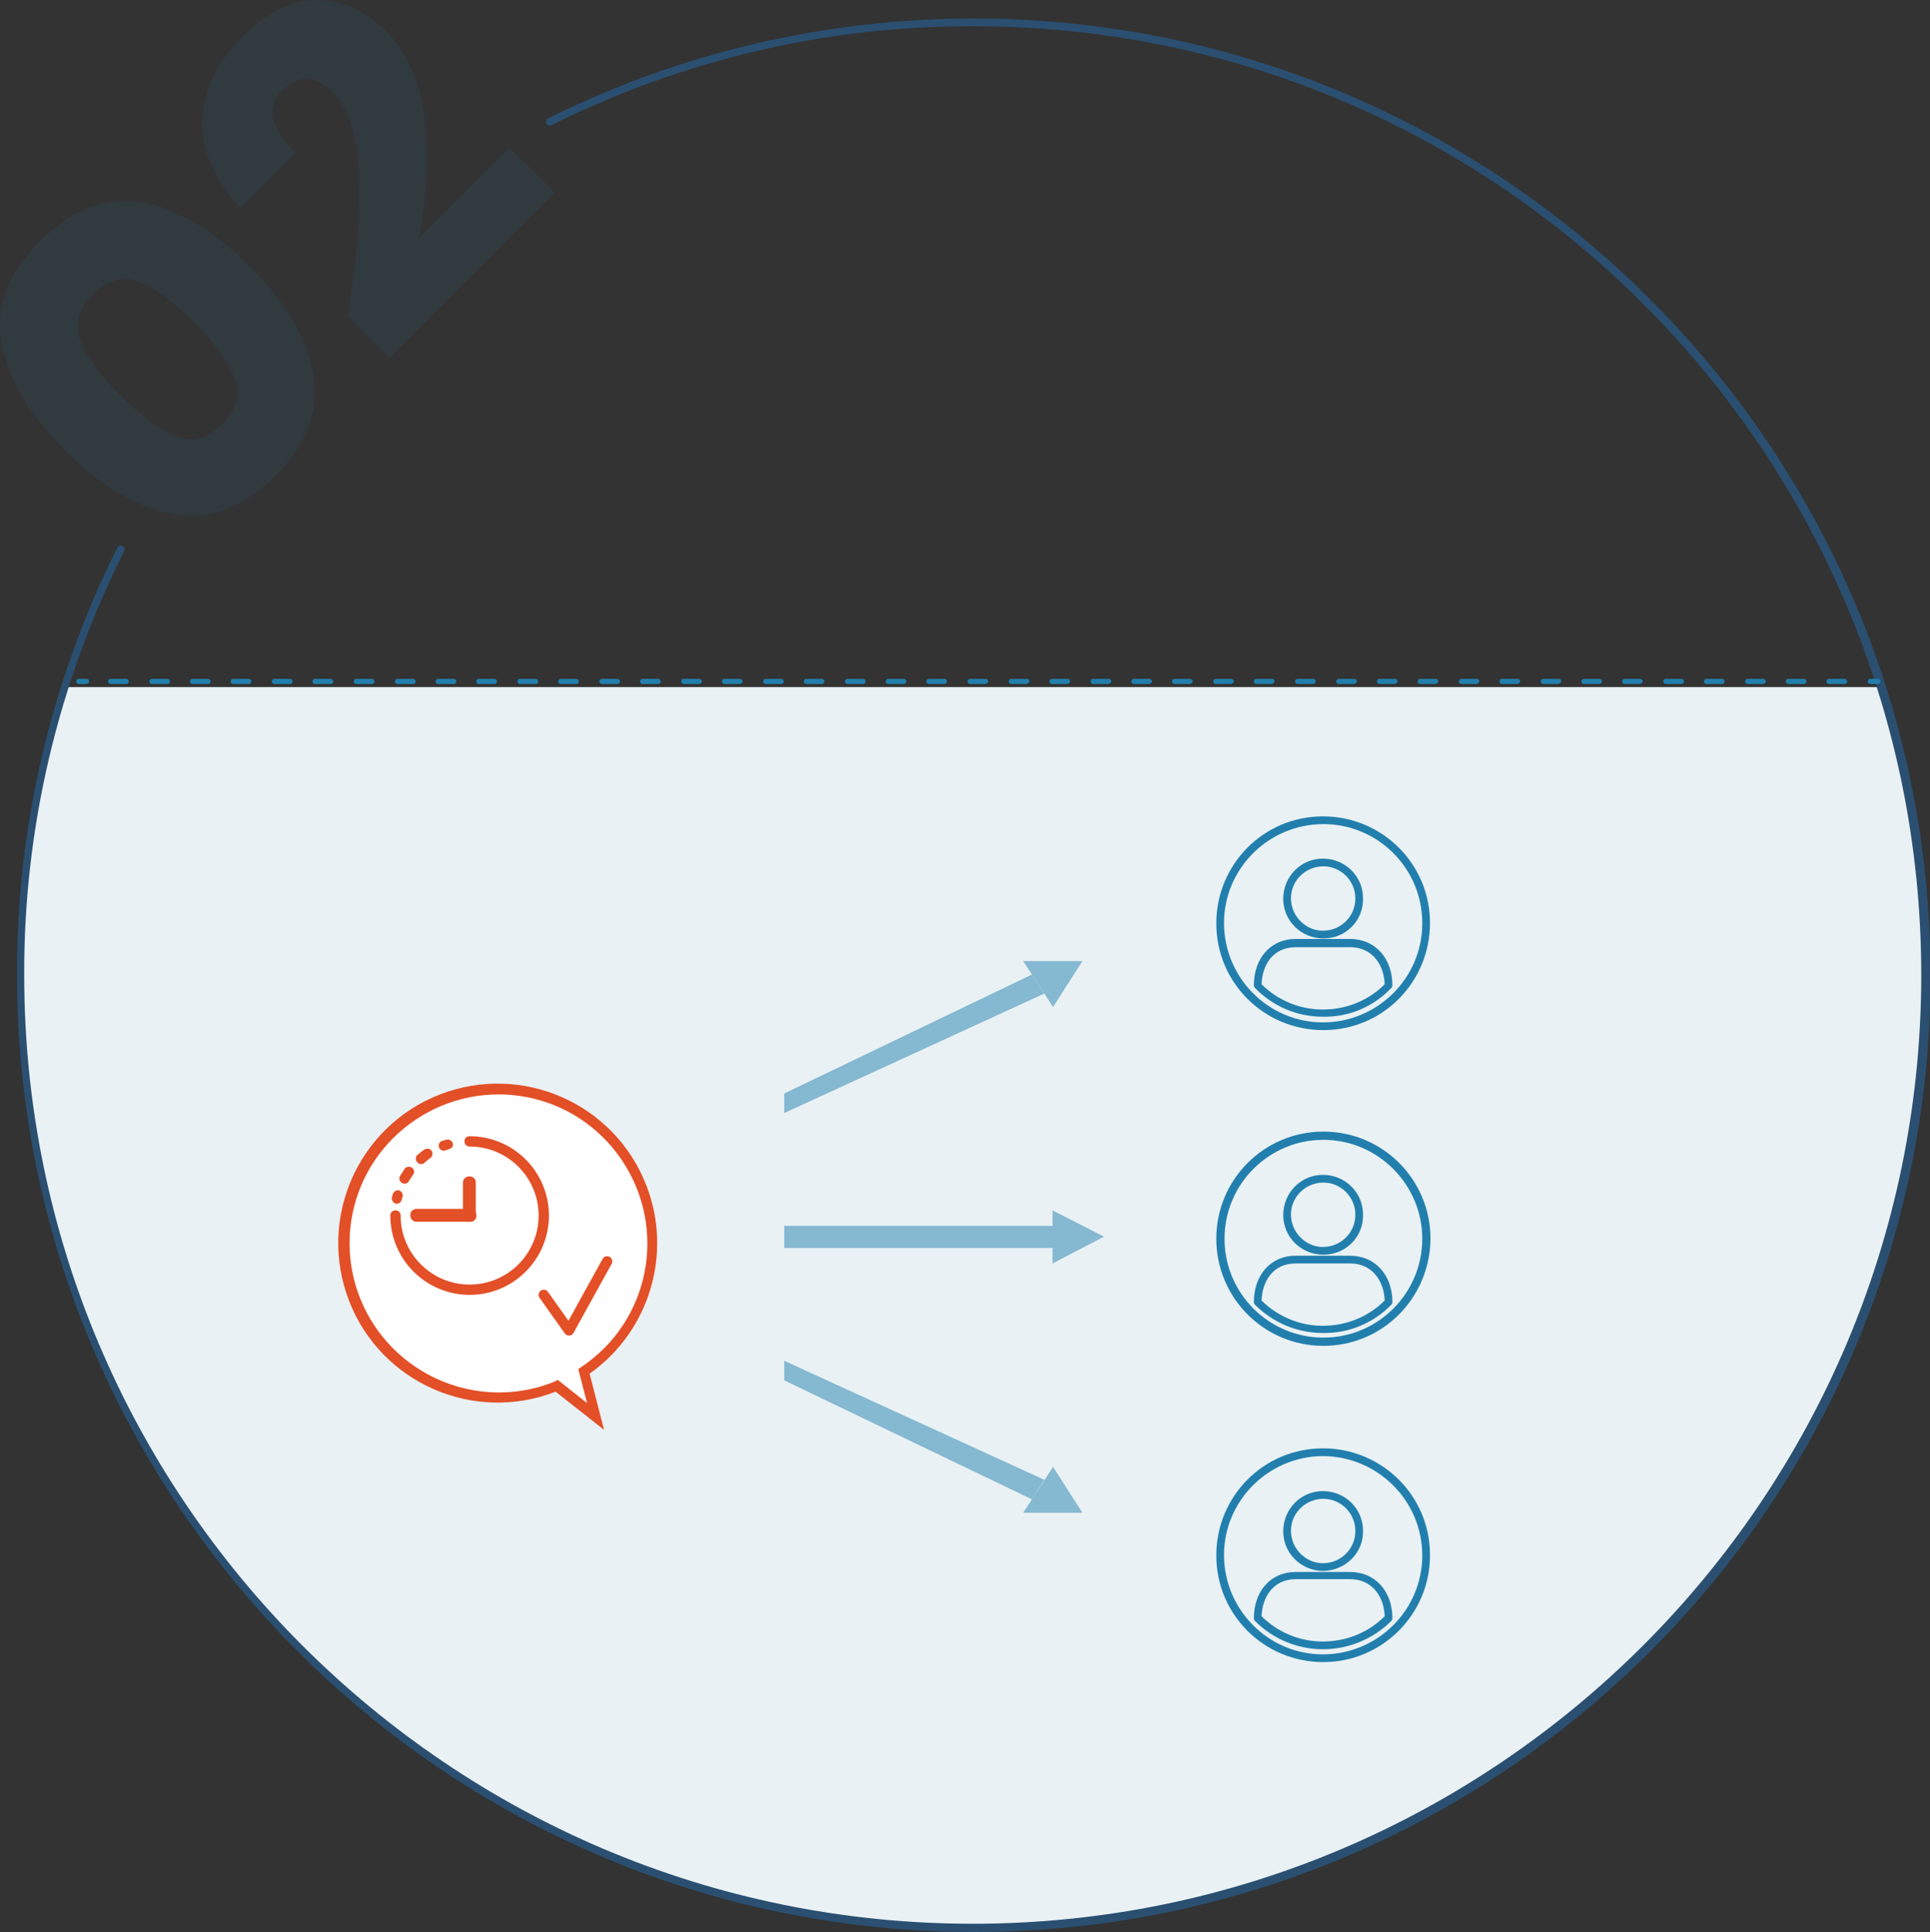 <?xml version="1.0" encoding="utf-8"?>
<!-- Generator: Adobe Illustrator 23.1.1, SVG Export Plug-In . SVG Version: 6.00 Build 0)  -->
<svg version="1.1" id="Calque_1" xmlns="http://www.w3.org/2000/svg" xmlns:xlink="http://www.w3.org/1999/xlink" x="0px" y="0px"
	 viewBox="0 0 374.8 375.1" style="enable-background:new 0 0 374.8 375.1;" xml:space="preserve">
<rect x="0" y="0" width="374.8" height="375.1" fill="#333333" stroke="none"/>
<style type="text/css">
	.st0{opacity:0.1;}
	.st1{fill:#227FAD;}
	.st2{fill:#E9F1F4;}
	.st3{fill:#2A4F71;}
	.st4{fill:#FFFFFF;}
	.st5{fill:#E34F27;}
	.st6{fill:none;stroke:#E34F27;stroke-width:2;stroke-linecap:round;stroke-linejoin:round;}
	.st7{opacity:0.5;}
</style>
<title>Fichier 3</title>
<g>
	<g id="NOTIFICATIONS">
		<g class="st0">
			<path class="st1" d="M12.7,87.5c-7-7-11.1-13.9-12.4-20.9c-1.3-7,1.2-13.5,7.5-19.8c6.2-6.2,12.8-8.7,19.7-7.5
				s13.9,5.4,20.9,12.3c7,7,11.2,14.1,12.4,21c1.3,7-1.2,13.6-7.4,19.8c-6.2,6.2-12.8,8.7-19.8,7.4S19.7,94.5,12.7,87.5z M37.7,62.5
				c-4.1-4-7.6-6.6-10.7-7.8s-6-0.4-8.9,2.4c-2.8,2.8-3.7,5.8-2.5,9c1.2,3.2,3.8,6.7,7.8,10.7c4,4,7.6,6.6,10.8,7.9s6.2,0.4,9-2.4
				c2.8-2.8,3.6-5.8,2.3-8.9C44.3,70.2,41.7,66.6,37.7,62.5L37.7,62.5z"/>
			<path class="st1" d="M64.8,18.1c-3.5-3.5-6.7-3.7-9.8-0.7c-1.6,1.4-2.3,3.5-1.9,5.5c0.4,2,1.8,4.3,4.2,6.8L46.7,40.4
				c-5.2-5.7-7.7-11.5-7.4-17.3s2.8-11,7.5-15.7C51.6,2.5,56.5,0,61.5,0s9.4,2,13.3,5.9c4.4,4.4,7,10.3,7.8,17.9
				c0.8,7.6,0.3,15.2-1.4,22.6l17.7-17.8l8.8,8.8L75.6,69.5l-8.1-8.1C71.3,38.2,70.4,23.8,64.8,18.1z"/>
		</g>
		<path class="st2" d="M189,374.7c102.2,0,185-82.8,185-185c0-19.1-2.9-38.1-8.8-56.3H12.7C6.9,151.6,4,170.6,4,189.7
			C4,291.9,86.8,374.7,189,374.7z"/>
		<path class="st3" d="M189.1,375.1C86.7,375.1,3.3,291.7,3.3,189.3c-0.1-28.8,6.6-57.2,19.5-83c0.2-0.4,0.6-0.5,1-0.3
			c0.4,0.2,0.5,0.6,0.3,1c-12.8,25.5-19.5,53.8-19.4,82.3c0,101.6,82.7,184.2,184.2,184.2s184.2-82.6,184.2-184.2
			S290.7,5.1,189.1,5.1c-28.5-0.1-56.5,6.5-82,19.2c-0.4,0.2-0.8,0-1-0.3c0,0,0,0,0,0c-0.2-0.4,0-0.8,0.3-1
			c25.7-12.8,54-19.4,82.7-19.4c102.4,0,185.8,83.3,185.8,185.8S291.5,375.1,189.1,375.1z"/>
		<path class="st1" d="M16.8,132.8h-1.5c-0.3,0-0.5-0.2-0.5-0.5c0-0.3,0.2-0.5,0.5-0.5h1.5c0.3,0,0.5,0.2,0.5,0.5
			S17,132.8,16.8,132.8z"/>
		<path class="st1" d="M358.2,132.8h-3c-0.3,0-0.5-0.2-0.5-0.5s0.2-0.5,0.5-0.5h3c0.3,0,0.5,0.2,0.5,0.5S358.5,132.8,358.2,132.8z
			 M350.3,132.8h-3c-0.3,0-0.5-0.2-0.5-0.5c0-0.3,0.2-0.5,0.5-0.5h3c0.3,0,0.5,0.2,0.5,0.5S350.6,132.8,350.3,132.8z M342.4,132.8
			h-3c-0.3,0-0.5-0.2-0.5-0.5c0-0.3,0.2-0.5,0.5-0.5h3c0.3,0,0.5,0.2,0.5,0.5S342.6,132.8,342.4,132.8z M334.4,132.8h-3
			c-0.3,0-0.5-0.2-0.5-0.5c0-0.3,0.2-0.5,0.5-0.5h3c0.3,0,0.5,0.2,0.5,0.5S334.7,132.8,334.4,132.8z M326.5,132.8h-3
			c-0.3,0-0.5-0.2-0.5-0.5s0.2-0.5,0.5-0.5h3c0.3,0,0.5,0.2,0.5,0.5S326.8,132.8,326.5,132.8z M318.5,132.8h-3
			c-0.3,0-0.5-0.2-0.5-0.5s0.2-0.5,0.5-0.5h3c0.3,0,0.5,0.2,0.5,0.5C319,132.5,318.8,132.7,318.5,132.8z M310.6,132.8h-3
			c-0.3,0-0.5-0.2-0.5-0.5s0.2-0.5,0.5-0.5h3c0.3,0,0.5,0.2,0.5,0.5C311.1,132.5,310.9,132.7,310.6,132.8z M302.7,132.8h-3
			c-0.3,0-0.5-0.2-0.5-0.5s0.2-0.5,0.5-0.5h3c0.3,0,0.5,0.2,0.5,0.5C303.2,132.5,302.9,132.7,302.7,132.8L302.7,132.8z M294.7,132.8
			h-3c-0.3,0-0.5-0.2-0.5-0.5s0.2-0.5,0.5-0.5h3c0.3,0,0.5,0.2,0.5,0.5C295.2,132.5,295,132.7,294.7,132.8L294.7,132.8z
			 M286.8,132.8h-3c-0.3,0-0.5-0.2-0.5-0.5c0-0.3,0.2-0.5,0.5-0.5h3c0.3,0,0.5,0.2,0.5,0.5C287.3,132.5,287.1,132.7,286.8,132.8
			L286.8,132.8z M278.8,132.8h-3c-0.3,0-0.5-0.2-0.5-0.5c0-0.3,0.2-0.5,0.5-0.5h3c0.3,0,0.5,0.2,0.5,0.5
			C279.3,132.5,279.1,132.7,278.8,132.8L278.8,132.8z M270.9,132.8h-3c-0.3,0-0.5-0.2-0.5-0.5c0-0.3,0.2-0.5,0.5-0.5h3
			c0.3,0,0.5,0.2,0.5,0.5C271.4,132.5,271.2,132.7,270.9,132.8L270.9,132.8z M263,132.8h-3c-0.3,0-0.5-0.2-0.5-0.5s0.2-0.5,0.5-0.5
			h3c0.3,0,0.5,0.2,0.5,0.5C263.5,132.5,263.3,132.7,263,132.8L263,132.8z M255,132.8h-3c-0.3,0-0.5-0.2-0.5-0.5s0.2-0.5,0.5-0.5h3
			c0.3,0,0.5,0.2,0.5,0.5C255.5,132.5,255.3,132.8,255,132.8C255,132.8,255,132.8,255,132.8L255,132.8z M247,132.8h-3
			c-0.3,0-0.5-0.2-0.5-0.5s0.2-0.5,0.5-0.5h3c0.3,0,0.5,0.2,0.5,0.5C247.5,132.5,247.3,132.7,247,132.8L247,132.8z M239.1,132.8h-3
			c-0.3,0-0.5-0.2-0.5-0.5s0.2-0.5,0.5-0.5h3c0.3,0,0.5,0.2,0.5,0.5C239.6,132.5,239.4,132.7,239.1,132.8L239.1,132.8z M231.1,132.8
			h-3c-0.3,0-0.5-0.2-0.5-0.5c0-0.3,0.2-0.5,0.5-0.5h3c0.3,0,0.5,0.2,0.5,0.5C231.6,132.5,231.4,132.7,231.1,132.8L231.1,132.8z
			 M223.2,132.8h-3c-0.3,0-0.5-0.2-0.5-0.5c0-0.3,0.2-0.5,0.5-0.5h3c0.3,0,0.5,0.2,0.5,0.5C223.7,132.5,223.5,132.7,223.2,132.8
			L223.2,132.8z M215.3,132.8h-3c-0.3,0-0.5-0.2-0.5-0.5c0-0.3,0.2-0.5,0.5-0.5h3c0.3,0,0.5,0.2,0.5,0.5
			C215.8,132.5,215.6,132.7,215.3,132.8L215.3,132.8z M207.3,132.8h-3c-0.3,0-0.5-0.2-0.5-0.5s0.2-0.5,0.5-0.5h3
			c0.3,0,0.5,0.2,0.5,0.5C207.8,132.5,207.6,132.7,207.3,132.8L207.3,132.8z M199.4,132.8h-3c-0.3,0-0.5-0.2-0.5-0.5
			s0.2-0.5,0.5-0.5h3c0.3,0,0.5,0.2,0.5,0.5C199.9,132.5,199.7,132.7,199.4,132.8L199.4,132.8z M191.4,132.8h-3
			c-0.3,0-0.5-0.2-0.5-0.5s0.2-0.5,0.5-0.5h3c0.3,0,0.5,0.2,0.5,0.5C191.9,132.5,191.7,132.7,191.4,132.8L191.4,132.8z M183.4,132.8
			h-3c-0.3,0-0.5-0.2-0.5-0.5s0.2-0.5,0.5-0.5h3c0.3,0,0.5,0.2,0.5,0.5c0,0.2-0.2,0.5-0.4,0.5H183.4z M175.5,132.8h-3
			c-0.3,0-0.5-0.2-0.5-0.5c0-0.3,0.2-0.5,0.5-0.5h3c0.3,0,0.5,0.2,0.5,0.5c0,0.2-0.2,0.5-0.4,0.5H175.5z M167.6,132.8h-3
			c-0.3,0-0.5-0.2-0.5-0.5c0-0.3,0.2-0.5,0.5-0.5h3c0.3,0,0.5,0.2,0.5,0.5c0,0.2-0.2,0.5-0.4,0.5H167.6z M159.6,132.8h-3
			c-0.3,0-0.5-0.2-0.5-0.5c0-0.3,0.2-0.5,0.5-0.5h3c0.3,0,0.5,0.2,0.5,0.5c0,0.2-0.2,0.5-0.4,0.5H159.6z M151.7,132.8h-3
			c-0.3,0-0.5-0.2-0.5-0.5s0.2-0.5,0.5-0.5h3c0.3,0,0.5,0.2,0.5,0.5c0,0.2-0.2,0.5-0.4,0.5H151.7z M143.7,132.8h-3
			c-0.3,0-0.5-0.2-0.5-0.5s0.2-0.5,0.5-0.5h3c0.3,0,0.5,0.2,0.5,0.5c0,0.2-0.2,0.4-0.4,0.5H143.7z M135.8,132.8h-3
			c-0.3,0-0.5-0.2-0.5-0.5s0.2-0.5,0.5-0.5h3c0.3,0,0.5,0.2,0.5,0.5c0,0.2-0.2,0.4-0.4,0.5H135.8z M127.8,132.8h-3
			c-0.3,0-0.5-0.2-0.5-0.5s0.2-0.5,0.5-0.5h3c0.3,0,0.5,0.2,0.5,0.5c0,0.2-0.1,0.4-0.3,0.5H127.8z M119.9,132.8h-3
			c-0.3,0-0.5-0.2-0.5-0.5s0.2-0.5,0.5-0.5h3c0.3,0,0.5,0.2,0.5,0.5c0,0.2-0.1,0.4-0.4,0.5H119.9z M111.9,132.8h-3
			c-0.3,0-0.5-0.2-0.5-0.5c0-0.3,0.2-0.5,0.5-0.5h3c0.3,0,0.5,0.2,0.5,0.5c0,0.2-0.1,0.4-0.3,0.5H111.9z M104,132.8h-3
			c-0.3,0-0.5-0.2-0.5-0.5c0-0.3,0.2-0.5,0.5-0.5h3c0.3,0,0.5,0.2,0.5,0.5c0,0.2-0.1,0.4-0.3,0.5H104z M96,132.8h-3
			c-0.3,0-0.5-0.2-0.5-0.5c0-0.3,0.2-0.5,0.5-0.5h3c0.3,0,0.5,0.2,0.5,0.5c0,0.2-0.1,0.4-0.3,0.5H96z M88.1,132.8h-3
			c-0.3,0-0.5-0.2-0.5-0.5s0.2-0.5,0.5-0.5h3c0.3,0,0.5,0.2,0.5,0.5c0,0.2-0.1,0.4-0.3,0.5H88.1z M80.2,132.8h-3
			c-0.3,0-0.5-0.2-0.5-0.5s0.2-0.5,0.5-0.5h3c0.3,0,0.5,0.2,0.5,0.5c0,0.2-0.1,0.4-0.3,0.5H80.2z M72.2,132.8h-3
			c-0.3,0-0.5-0.2-0.5-0.5s0.2-0.5,0.5-0.5h3c0.3,0,0.5,0.2,0.5,0.5c0,0.2-0.1,0.4-0.3,0.5H72.2z M64.2,132.8h-3
			c-0.3,0-0.5-0.2-0.5-0.5s0.2-0.5,0.5-0.5h3c0.3,0,0.5,0.2,0.5,0.5c0,0.2-0.1,0.4-0.3,0.5H64.2z M56.3,132.8h-3
			c-0.3,0-0.5-0.2-0.5-0.5c0-0.3,0.2-0.5,0.5-0.5h3c0.3,0,0.5,0.2,0.5,0.5c0,0.2-0.1,0.4-0.3,0.5H56.3z M48.3,132.8h-3
			c-0.3,0-0.5-0.2-0.5-0.5c0-0.3,0.2-0.5,0.5-0.5h3c0.3,0,0.5,0.2,0.5,0.5c0,0.2-0.1,0.4-0.3,0.5H48.3z M40.4,132.8h-3
			c-0.3,0-0.5-0.2-0.5-0.5c0-0.3,0.2-0.5,0.5-0.5h3c0.3,0,0.5,0.2,0.5,0.5c0,0.2-0.1,0.4-0.3,0.5H40.4z M32.5,132.8h-3
			c-0.3,0-0.5-0.2-0.5-0.5s0.2-0.5,0.5-0.5h3c0.3,0,0.5,0.2,0.5,0.5c0,0.2-0.1,0.4-0.3,0.5H32.5z M24.5,132.8h-3
			c-0.3,0-0.5-0.2-0.5-0.5s0.2-0.5,0.5-0.5h3c0.3,0,0.5,0.2,0.5,0.5c0,0.2-0.1,0.4-0.3,0.5H24.5z"/>
		<path class="st1" d="M364.7,132.8h-1.5c-0.3,0-0.5-0.2-0.5-0.5s0.2-0.5,0.5-0.5h1.5c0.3,0,0.5,0.2,0.5,0.5
			C365.2,132.5,365,132.7,364.7,132.8z"/>
		<path class="st4" d="M66.7,241.3c0,16.6,13.4,30,30,30c3.9,0,7.8-0.8,11.4-2.3l7.5,5.9l-2.2-8.8c13.8-9.2,17.5-27.8,8.3-41.6
			c-9.2-13.8-27.8-17.5-41.6-8.3C71.7,222,66.7,231.3,66.7,241.3z"/>
		<path class="st5" d="M117.3,277.6l-9.4-7.4c-16,6.2-33.9-1.7-40.1-17.6c-6.2-16,1.7-33.9,17.6-40.1c16-6.2,33.9,1.7,40.1,17.6
			c5.2,13.3,0.6,28.4-11,36.6L117.3,277.6z M108.3,267.9l5.7,4.5l-1.7-6.6l0.6-0.4c13.3-8.9,16.8-26.8,7.9-40.1
			c-8.9-13.3-26.8-16.8-40.1-7.9c-13.3,8.9-16.8,26.8-7.9,40.1c7.7,11.4,22.3,15.9,35,10.7L108.3,267.9z"/>
		<polyline class="st6" points="105.6,251.4 110.5,258.3 117.9,244.9 		"/>
		<path class="st5" d="M91.2,251.4c-8.5,0-15.4-6.9-15.4-15.4c0-0.6,0.4-1,1-1s1,0.4,1,1c0,7.4,6,13.4,13.4,13.4s13.4-6,13.4-13.4
			c0-7.4-6-13.4-13.4-13.4c0,0,0,0,0,0c-0.6,0-1-0.4-1-1s0.4-1,1-1c8.5,0,15.4,6.9,15.4,15.4C106.6,244.5,99.7,251.4,91.2,251.4
			L91.2,251.4z"/>
		<path class="st5" d="M86.2,223.4c-0.6,0-1-0.4-1-1c0-0.4,0.3-0.8,0.7-0.9l0.7-0.2c0.5-0.2,1.1,0.1,1.3,0.6c0,0,0,0,0,0
			c0.2,0.5-0.1,1.1-0.7,1.2l-0.6,0.2C86.4,223.4,86.3,223.4,86.2,223.4z"/>
		<path class="st5" d="M78.6,229.8c-0.2,0-0.3,0-0.5-0.1c-0.5-0.3-0.7-0.9-0.4-1.4c0,0,0,0,0,0c0.3-0.5,0.6-0.9,0.9-1.4
			c0.3-0.4,0.9-0.5,1.4-0.2c0.4,0.3,0.6,0.9,0.2,1.4c0,0,0,0,0,0c-0.3,0.4-0.5,0.8-0.8,1.2C79.3,229.6,79,229.8,78.6,229.8z
			 M81.8,226c-0.3,0-0.6-0.1-0.8-0.4c-0.4-0.4-0.3-1.1,0.1-1.4c0,0,0,0,0,0c0.4-0.3,0.8-0.7,1.3-1c0.5-0.3,1.1-0.2,1.4,0.2
			c0.3,0.5,0.2,1.1-0.2,1.4c0,0,0,0,0,0c-0.4,0.3-0.8,0.6-1.1,0.9C82.3,225.9,82.1,226,81.8,226L81.8,226z"/>
		<path class="st5" d="M77.1,233.7c-0.1,0-0.1,0-0.2,0c-0.5-0.1-0.9-0.7-0.8-1.2l0.2-0.7c0.2-0.5,0.7-0.8,1.2-0.7
			c0.5,0.2,0.8,0.7,0.7,1.2c-0.1,0.2-0.1,0.4-0.2,0.6C77.9,233.4,77.5,233.7,77.1,233.7z"/>
		<path class="st5" d="M91.1,228.4h0.1c0.7,0,1.2,0.5,1.2,1.2v6.4c0,0.7-0.5,1.2-1.2,1.2h-0.1c-0.7,0-1.2-0.5-1.2-1.2v-6.4
			C89.9,229,90.4,228.4,91.1,228.4z"/>
		<path class="st5" d="M79.7,236L79.7,236c0,0.7,0.5,1.2,1.2,1.2h10.5c0.7,0,1.2-0.6,1.1-1.3l0,0c0-0.7-0.5-1.2-1.2-1.2H80.8
			C80.1,234.8,79.6,235.3,79.7,236z"/>
		<path class="st1" d="M257,182.2c-4.3,0-7.8-3.4-7.8-7.7c0-4.3,3.4-7.8,7.7-7.8c4.3,0,7.8,3.4,7.8,7.7c0,0,0,0,0,0
			C264.8,178.7,261.4,182.2,257,182.2C257,182.2,257,182.2,257,182.2z M257,168.2c-3.5,0-6.3,2.8-6.3,6.2s2.8,6.3,6.2,6.3
			c3.5,0,6.3-2.8,6.3-6.2c0,0,0-0.1,0-0.1C263.2,171,260.4,168.2,257,168.2z"/>
		<path class="st1" d="M256.9,197.4L256.9,197.4c-5,0-9.7-2-13.2-5.6c-0.1-0.1-0.2-0.3-0.2-0.5c0-5.3,3.3-9,8.1-9h10.6
			c4.8,0,8.2,3.7,8.2,9c0,0.2-0.1,0.4-0.2,0.5C266.7,195.5,261.9,197.5,256.9,197.4z M245,191.1c3.1,3.1,7.4,4.9,11.8,4.9h0.1
			c4.5,0,8.8-1.7,12-4.9c-0.1-3.5-2.2-7.2-6.7-7.2h-10.6C247.2,183.9,245.1,187.4,245,191.1z M269.6,191.4L269.6,191.4z"/>
		<path class="st1" d="M257,200c-11.5,0-20.8-9.2-20.8-20.7s9.2-20.8,20.7-20.8c11.5,0,20.8,9.2,20.8,20.7
			C277.7,190.7,268.5,200,257,200z M257,160c-10.6,0-19.3,8.6-19.3,19.2c0,10.6,8.6,19.3,19.2,19.3c10.6,0,19.3-8.6,19.3-19.2
			c0,0,0-0.1,0-0.1C276.2,168.6,267.6,160,257,160z"/>
		<path class="st1" d="M257,243.6c-4.3,0-7.8-3.4-7.8-7.7c0-4.3,3.4-7.8,7.7-7.8c4.3,0,7.8,3.4,7.8,7.7c0,0,0,0,0,0
			C264.8,240.1,261.4,243.6,257,243.6C257,243.6,257,243.6,257,243.6z M257,229.6c-3.5,0-6.3,2.8-6.3,6.2s2.8,6.3,6.2,6.3
			c3.5,0,6.3-2.8,6.3-6.2c0,0,0-0.1,0-0.1C263.2,232.4,260.4,229.6,257,229.6z"/>
		<path class="st1" d="M256.9,258.8L256.9,258.8c-5,0-9.7-2-13.2-5.5c-0.1-0.1-0.2-0.3-0.2-0.5c0-5.3,3.3-9,8.1-9h10.6
			c4.8,0,8.2,3.7,8.2,9c0,0.2-0.1,0.4-0.2,0.5C266.7,256.9,261.9,258.9,256.9,258.8z M245,252.5c3.1,3.1,7.4,4.9,11.8,4.9h0.1
			c4.5,0,8.8-1.7,12-4.9c-0.1-3.5-2.2-7.2-6.7-7.2h-10.6C247.2,245.3,245.1,248.8,245,252.5z M269.6,252.8L269.6,252.8z"/>
		<path class="st1" d="M257,261.3c-11.5,0-20.8-9.3-20.8-20.8s9.3-20.8,20.8-20.8c11.5,0,20.8,9.3,20.8,20.8l0,0
			C277.7,252,268.5,261.3,257,261.3z M257,221.3c-10.6,0-19.2,8.6-19.2,19.2s8.6,19.2,19.2,19.2c10.6,0,19.2-8.6,19.2-19.2
			C276.2,230,267.6,221.3,257,221.3L257,221.3z"/>
		<path class="st1" d="M257,305c-4.3,0-7.8-3.4-7.8-7.7c0-4.3,3.4-7.8,7.7-7.8c4.3,0,7.8,3.4,7.8,7.7
			C264.8,301.4,261.4,304.9,257,305C257,305,257,305,257,305z M257,291c-3.5,0-6.3,2.8-6.3,6.2s2.8,6.3,6.2,6.3
			c3.5,0,6.3-2.8,6.3-6.2c0,0,0-0.1,0-0.1C263.2,293.8,260.4,291,257,291z"/>
		<path class="st1" d="M256.9,320.2L256.9,320.2c-5,0-9.7-2-13.2-5.5c-0.1-0.1-0.2-0.3-0.2-0.5c0-5.3,3.3-9,8.1-9h10.6
			c4.8,0,8.2,3.7,8.2,9c0,0.2-0.1,0.4-0.2,0.5C266.7,318.2,261.9,320.2,256.9,320.2z M245,313.8c3.1,3.1,7.4,4.9,11.8,4.9h0.1
			c4.5,0,8.8-1.7,12-4.9c-0.1-3.5-2.2-7.2-6.7-7.2h-10.6C247.2,306.6,245.1,310.2,245,313.8z M269.6,314.1L269.6,314.1z"/>
		<path class="st1" d="M257,322.7c-11.5,0-20.8-9.2-20.8-20.7c0-11.5,9.2-20.8,20.7-20.8c11.5,0,20.8,9.2,20.8,20.7c0,0,0,0.1,0,0.1
			C277.7,313.4,268.4,322.7,257,322.7z M257,282.7c-10.6,0-19.3,8.6-19.3,19.2s8.6,19.3,19.2,19.3c10.6,0,19.3-8.6,19.3-19.2
			c0,0,0,0,0,0C276.2,291.4,267.6,282.8,257,282.7z"/>
		<g class="st7">
			<polygon class="st1" points="214.4,240.1 204.4,235 204.4,238 152.3,238 152.3,242.3 204.4,242.3 204.4,245.3 			"/>
			<polygon class="st1" points="152.3,212.3 152.3,216.1 202.8,192.9 200.4,189.2 			"/>
			<polygon class="st1" points="198.7,186.6 204.5,195.5 210.2,186.6 			"/>
			<polygon class="st1" points="202.8,287.3 152.3,264.2 152.3,268 200.4,291.1 			"/>
			<polygon class="st1" points="204.5,284.8 198.7,293.7 210.2,293.7 			"/>
		</g>
	</g>
</g>
</svg>
